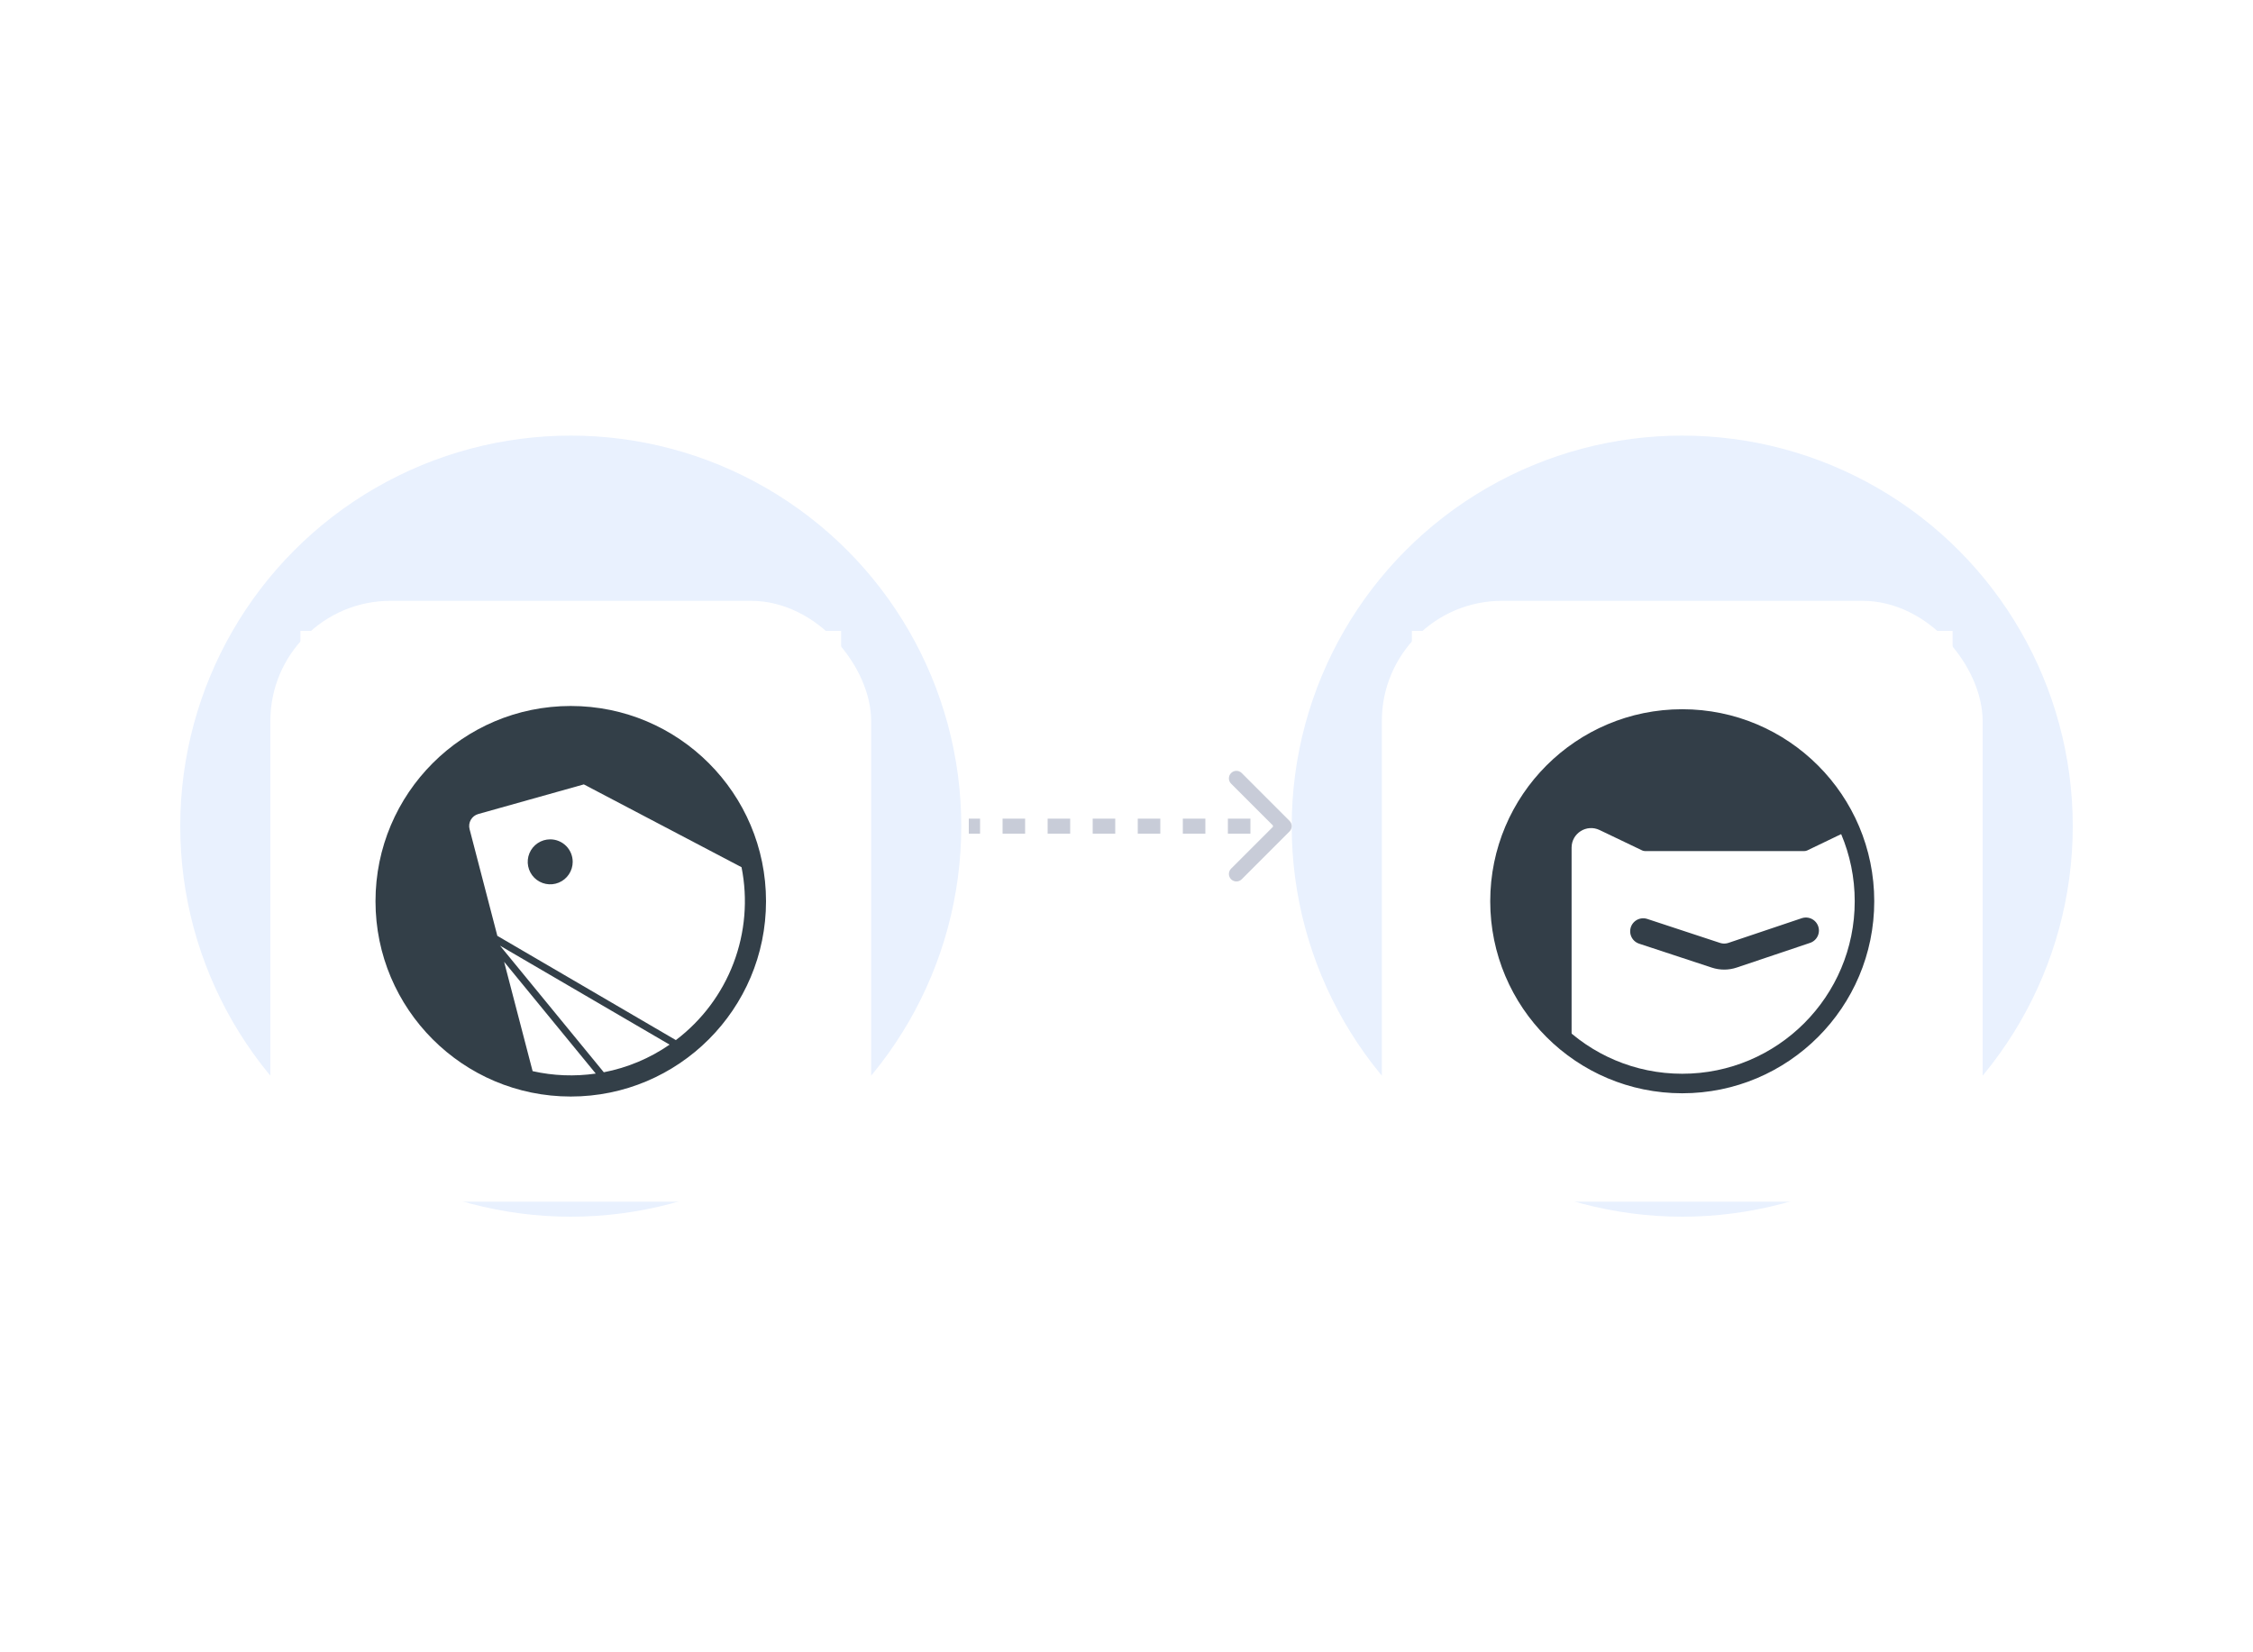 <svg width="300" height="220" viewBox="0 0 300 220" fill="none" xmlns="http://www.w3.org/2000/svg">
<rect width="300" height="220" fill="white"/>
<g filter="url(#filter0_f_1790:13803)">
<circle cx="146" cy="106" r="52" fill="#E9F1FE"/>
</g>
<g filter="url(#filter1_d_1790:13803)">
<rect x="89" y="65" width="114" height="88" rx="2" fill="white"/>
</g>
<circle cx="146" cy="112" r="19.2" stroke="#7C8AAA" stroke-width="1.6" stroke-dasharray="4 3"/>
<circle cx="146" cy="106" r="7.2" fill="white" stroke="#7C8AAA" stroke-width="1.6" stroke-dasharray="4 3"/>
<path d="M133 123C134.469 121 139.169 117 146.22 117C153.271 117 157.678 121 159 123" stroke="#7C8AAA" stroke-width="1.6" stroke-dasharray="4 3"/>
<path d="M89 67C89 65.895 89.895 65 91 65H201C202.105 65 203 65.895 203 67V75H89V67Z" fill="#7C8AAA"/>
<circle cx="97" cy="70" r="2" fill="#4D5677" fill-opacity="0.5"/>
<circle cx="104" cy="70" r="2" fill="#4D5677" fill-opacity="0.5"/>
<circle cx="111" cy="70" r="2" fill="#4D5677" fill-opacity="0.5"/>
<circle cx="194" cy="125" r="13" stroke="#2A62F4" stroke-width="6"/>
<path d="M204 137L214 147" stroke="#2A62F4" stroke-width="6"/>
<g clip-path="url(#clip0_1790:13803)">
<rect width="300" height="220" fill="white"/>
<g filter="url(#filter2_f_1790:13803)">
<circle cx="76" cy="110" r="52" fill="#E9F1FE"/>
</g>
<g filter="url(#filter3_f_1790:13803)">
<circle cx="224" cy="110" r="52" fill="#E9F1FE"/>
</g>
<path d="M171.707 110.707C172.098 110.317 172.098 109.683 171.707 109.293L165.343 102.929C164.953 102.538 164.319 102.538 163.929 102.929C163.538 103.319 163.538 103.953 163.929 104.343L169.586 110L163.929 115.657C163.538 116.047 163.538 116.681 163.929 117.071C164.319 117.462 164.953 117.462 165.343 117.071L171.707 110.707ZM129 111L130.5 111L130.5 109L129 109L129 111ZM133.5 111L136.5 111L136.5 109L133.5 109L133.5 111ZM139.5 111L142.5 111L142.5 109L139.5 109L139.5 111ZM145.5 111L148.5 111L148.5 109L145.5 109L145.5 111ZM151.5 111L154.5 111L154.5 109L151.5 109L151.5 111ZM157.5 111L160.5 111L160.5 109L157.5 109L157.5 111ZM163.5 111L166.5 111L166.5 109L163.5 109L163.5 111ZM169.5 111L171 111L171 109L169.5 109L169.5 111Z" fill="#C8CCD8"/>
<g filter="url(#filter4_d_1790:13803)">
<rect x="184" y="70" width="80" height="80" rx="16" fill="white"/>
<rect x="188" y="74" width="72" height="72" fill="white"/>
<g clip-path="url(#clip1_1790:13803)">
<circle cx="224.116" cy="110.433" r="24.267" transform="rotate(-30 224.116 110.433)" fill="#333E48" stroke="#333E48" stroke-width="2.6"/>
<path fill-rule="evenodd" clip-rule="evenodd" d="M250 84H198V136H250V84ZM224 134.267C237.402 134.267 248.267 123.402 248.267 110C248.267 96.598 237.402 85.733 224 85.733C210.598 85.733 199.734 96.598 199.734 110C199.734 123.402 210.598 134.267 224 134.267Z" fill="white"/>
<circle cx="224" cy="110" r="24.267" stroke="#333E48" stroke-width="2.6"/>
<circle cx="224" cy="110" r="24.267" stroke="#333E48" stroke-width="2.6"/>
<circle cx="224" cy="110" r="24.267" stroke="#333E48" stroke-width="2.6"/>
<path fill-rule="evenodd" clip-rule="evenodd" d="M209.267 102.86C209.267 100.947 211.263 99.689 212.989 100.515L218.666 103.232C218.783 103.288 218.911 103.317 219.04 103.317H240.271C240.401 103.317 240.529 103.288 240.646 103.232L246.273 100.526C247.999 99.696 250 100.953 250 102.869V134.267C250 135.224 249.224 136 248.267 136H211C210.043 136 209.267 135.224 209.267 134.267L209.267 102.86Z" fill="white"/>
<path fill-rule="evenodd" clip-rule="evenodd" d="M250 84H198V136H250V84ZM224 134.267C237.402 134.267 248.267 123.402 248.267 110C248.267 96.598 237.402 85.733 224 85.733C210.598 85.733 199.734 96.598 199.734 110C199.734 123.402 210.598 134.267 224 134.267Z" fill="white"/>
<circle cx="224" cy="110" r="24.267" stroke="#333E48" stroke-width="2.6"/>
<path d="M218.8 114.001L228.48 117.189C229.205 117.428 229.988 117.426 230.711 117.182L240.467 113.9" stroke="#333E48" stroke-width="3.467" stroke-linecap="round" stroke-linejoin="round"/>
</g>
</g>
<g filter="url(#filter5_d_1790:13803)">
<rect x="36" y="70" width="80" height="80" rx="16" fill="white"/>
<rect x="40" y="74" width="72" height="72" fill="white"/>
<path d="M71.6 102.262C72.092 101.933 72.671 101.758 73.263 101.758C73.657 101.758 74.046 101.835 74.409 101.985C74.773 102.136 75.103 102.356 75.381 102.634C75.659 102.912 75.88 103.243 76.03 103.606C76.18 103.969 76.258 104.359 76.258 104.752C76.258 105.344 76.082 105.923 75.753 106.415C75.424 106.908 74.956 107.291 74.409 107.518C73.862 107.745 73.26 107.804 72.679 107.688C72.099 107.573 71.565 107.288 71.146 106.869C70.728 106.45 70.442 105.917 70.327 105.336C70.211 104.755 70.271 104.153 70.497 103.606C70.724 103.059 71.108 102.591 71.6 102.262Z" fill="#333F48"/>
<path fill-rule="evenodd" clip-rule="evenodd" d="M50 110C50 95.647 61.638 84 76 84C90.361 84 102 95.647 102 110C102 124.353 90.353 136 76 136C61.647 136 50 124.353 50 110ZM67.125 118.059L70.92 132.62C73.679 133.241 76.529 133.351 79.328 132.944L67.125 118.059ZM89.161 129.091L66.581 115.914L80.4 132.769C83.544 132.165 86.528 130.912 89.161 129.091ZM66.225 114.606L89.993 128.485L90.004 128.479C93.473 125.85 96.132 122.298 97.677 118.228C99.222 114.158 99.591 109.736 98.74 105.467L77.741 94.44L63.68 98.386C63.263 98.503 62.908 98.779 62.692 99.156C62.476 99.531 62.417 99.977 62.526 100.397L66.225 114.606Z" fill="#333F48"/>
</g>
</g>
<defs>
<filter id="filter0_f_1790:13803" x="54" y="14" width="184" height="184" filterUnits="userSpaceOnUse" color-interpolation-filters="sRGB">
<feFlood flood-opacity="0" result="BackgroundImageFix"/>
<feBlend mode="normal" in="SourceGraphic" in2="BackgroundImageFix" result="shape"/>
<feGaussianBlur stdDeviation="20" result="effect1_foregroundBlur_1790:13803"/>
</filter>
<filter id="filter1_d_1790:13803" x="69" y="55" width="154" height="128" filterUnits="userSpaceOnUse" color-interpolation-filters="sRGB">
<feFlood flood-opacity="0" result="BackgroundImageFix"/>
<feColorMatrix in="SourceAlpha" type="matrix" values="0 0 0 0 0 0 0 0 0 0 0 0 0 0 0 0 0 0 127 0" result="hardAlpha"/>
<feOffset dy="10"/>
<feGaussianBlur stdDeviation="10"/>
<feColorMatrix type="matrix" values="0 0 0 0 0 0 0 0 0 0 0 0 0 0 0 0 0 0 0.03 0"/>
<feBlend mode="normal" in2="BackgroundImageFix" result="effect1_dropShadow_1790:13803"/>
<feBlend mode="normal" in="SourceGraphic" in2="effect1_dropShadow_1790:13803" result="shape"/>
</filter>
<filter id="filter2_f_1790:13803" x="-16" y="18" width="184" height="184" filterUnits="userSpaceOnUse" color-interpolation-filters="sRGB">
<feFlood flood-opacity="0" result="BackgroundImageFix"/>
<feBlend mode="normal" in="SourceGraphic" in2="BackgroundImageFix" result="shape"/>
<feGaussianBlur stdDeviation="20" result="effect1_foregroundBlur_1790:13803"/>
</filter>
<filter id="filter3_f_1790:13803" x="132" y="18" width="184" height="184" filterUnits="userSpaceOnUse" color-interpolation-filters="sRGB">
<feFlood flood-opacity="0" result="BackgroundImageFix"/>
<feBlend mode="normal" in="SourceGraphic" in2="BackgroundImageFix" result="shape"/>
<feGaussianBlur stdDeviation="20" result="effect1_foregroundBlur_1790:13803"/>
</filter>
<filter id="filter4_d_1790:13803" x="164" y="60" width="120" height="120" filterUnits="userSpaceOnUse" color-interpolation-filters="sRGB">
<feFlood flood-opacity="0" result="BackgroundImageFix"/>
<feColorMatrix in="SourceAlpha" type="matrix" values="0 0 0 0 0 0 0 0 0 0 0 0 0 0 0 0 0 0 127 0" result="hardAlpha"/>
<feOffset dy="10"/>
<feGaussianBlur stdDeviation="10"/>
<feColorMatrix type="matrix" values="0 0 0 0 0 0 0 0 0 0 0 0 0 0 0 0 0 0 0.03 0"/>
<feBlend mode="normal" in2="BackgroundImageFix" result="effect1_dropShadow_1790:13803"/>
<feBlend mode="normal" in="SourceGraphic" in2="effect1_dropShadow_1790:13803" result="shape"/>
</filter>
<filter id="filter5_d_1790:13803" x="16" y="60" width="120" height="120" filterUnits="userSpaceOnUse" color-interpolation-filters="sRGB">
<feFlood flood-opacity="0" result="BackgroundImageFix"/>
<feColorMatrix in="SourceAlpha" type="matrix" values="0 0 0 0 0 0 0 0 0 0 0 0 0 0 0 0 0 0 127 0" result="hardAlpha"/>
<feOffset dy="10"/>
<feGaussianBlur stdDeviation="10"/>
<feColorMatrix type="matrix" values="0 0 0 0 0 0 0 0 0 0 0 0 0 0 0 0 0 0 0.03 0"/>
<feBlend mode="normal" in2="BackgroundImageFix" result="effect1_dropShadow_1790:13803"/>
<feBlend mode="normal" in="SourceGraphic" in2="effect1_dropShadow_1790:13803" result="shape"/>
</filter>
<clipPath id="clip0_1790:13803">
<rect width="300" height="220" fill="white"/>
</clipPath>
<clipPath id="clip1_1790:13803">
<rect x="198" y="84" width="52" height="52" fill="white"/>
</clipPath>
</defs>
</svg>
